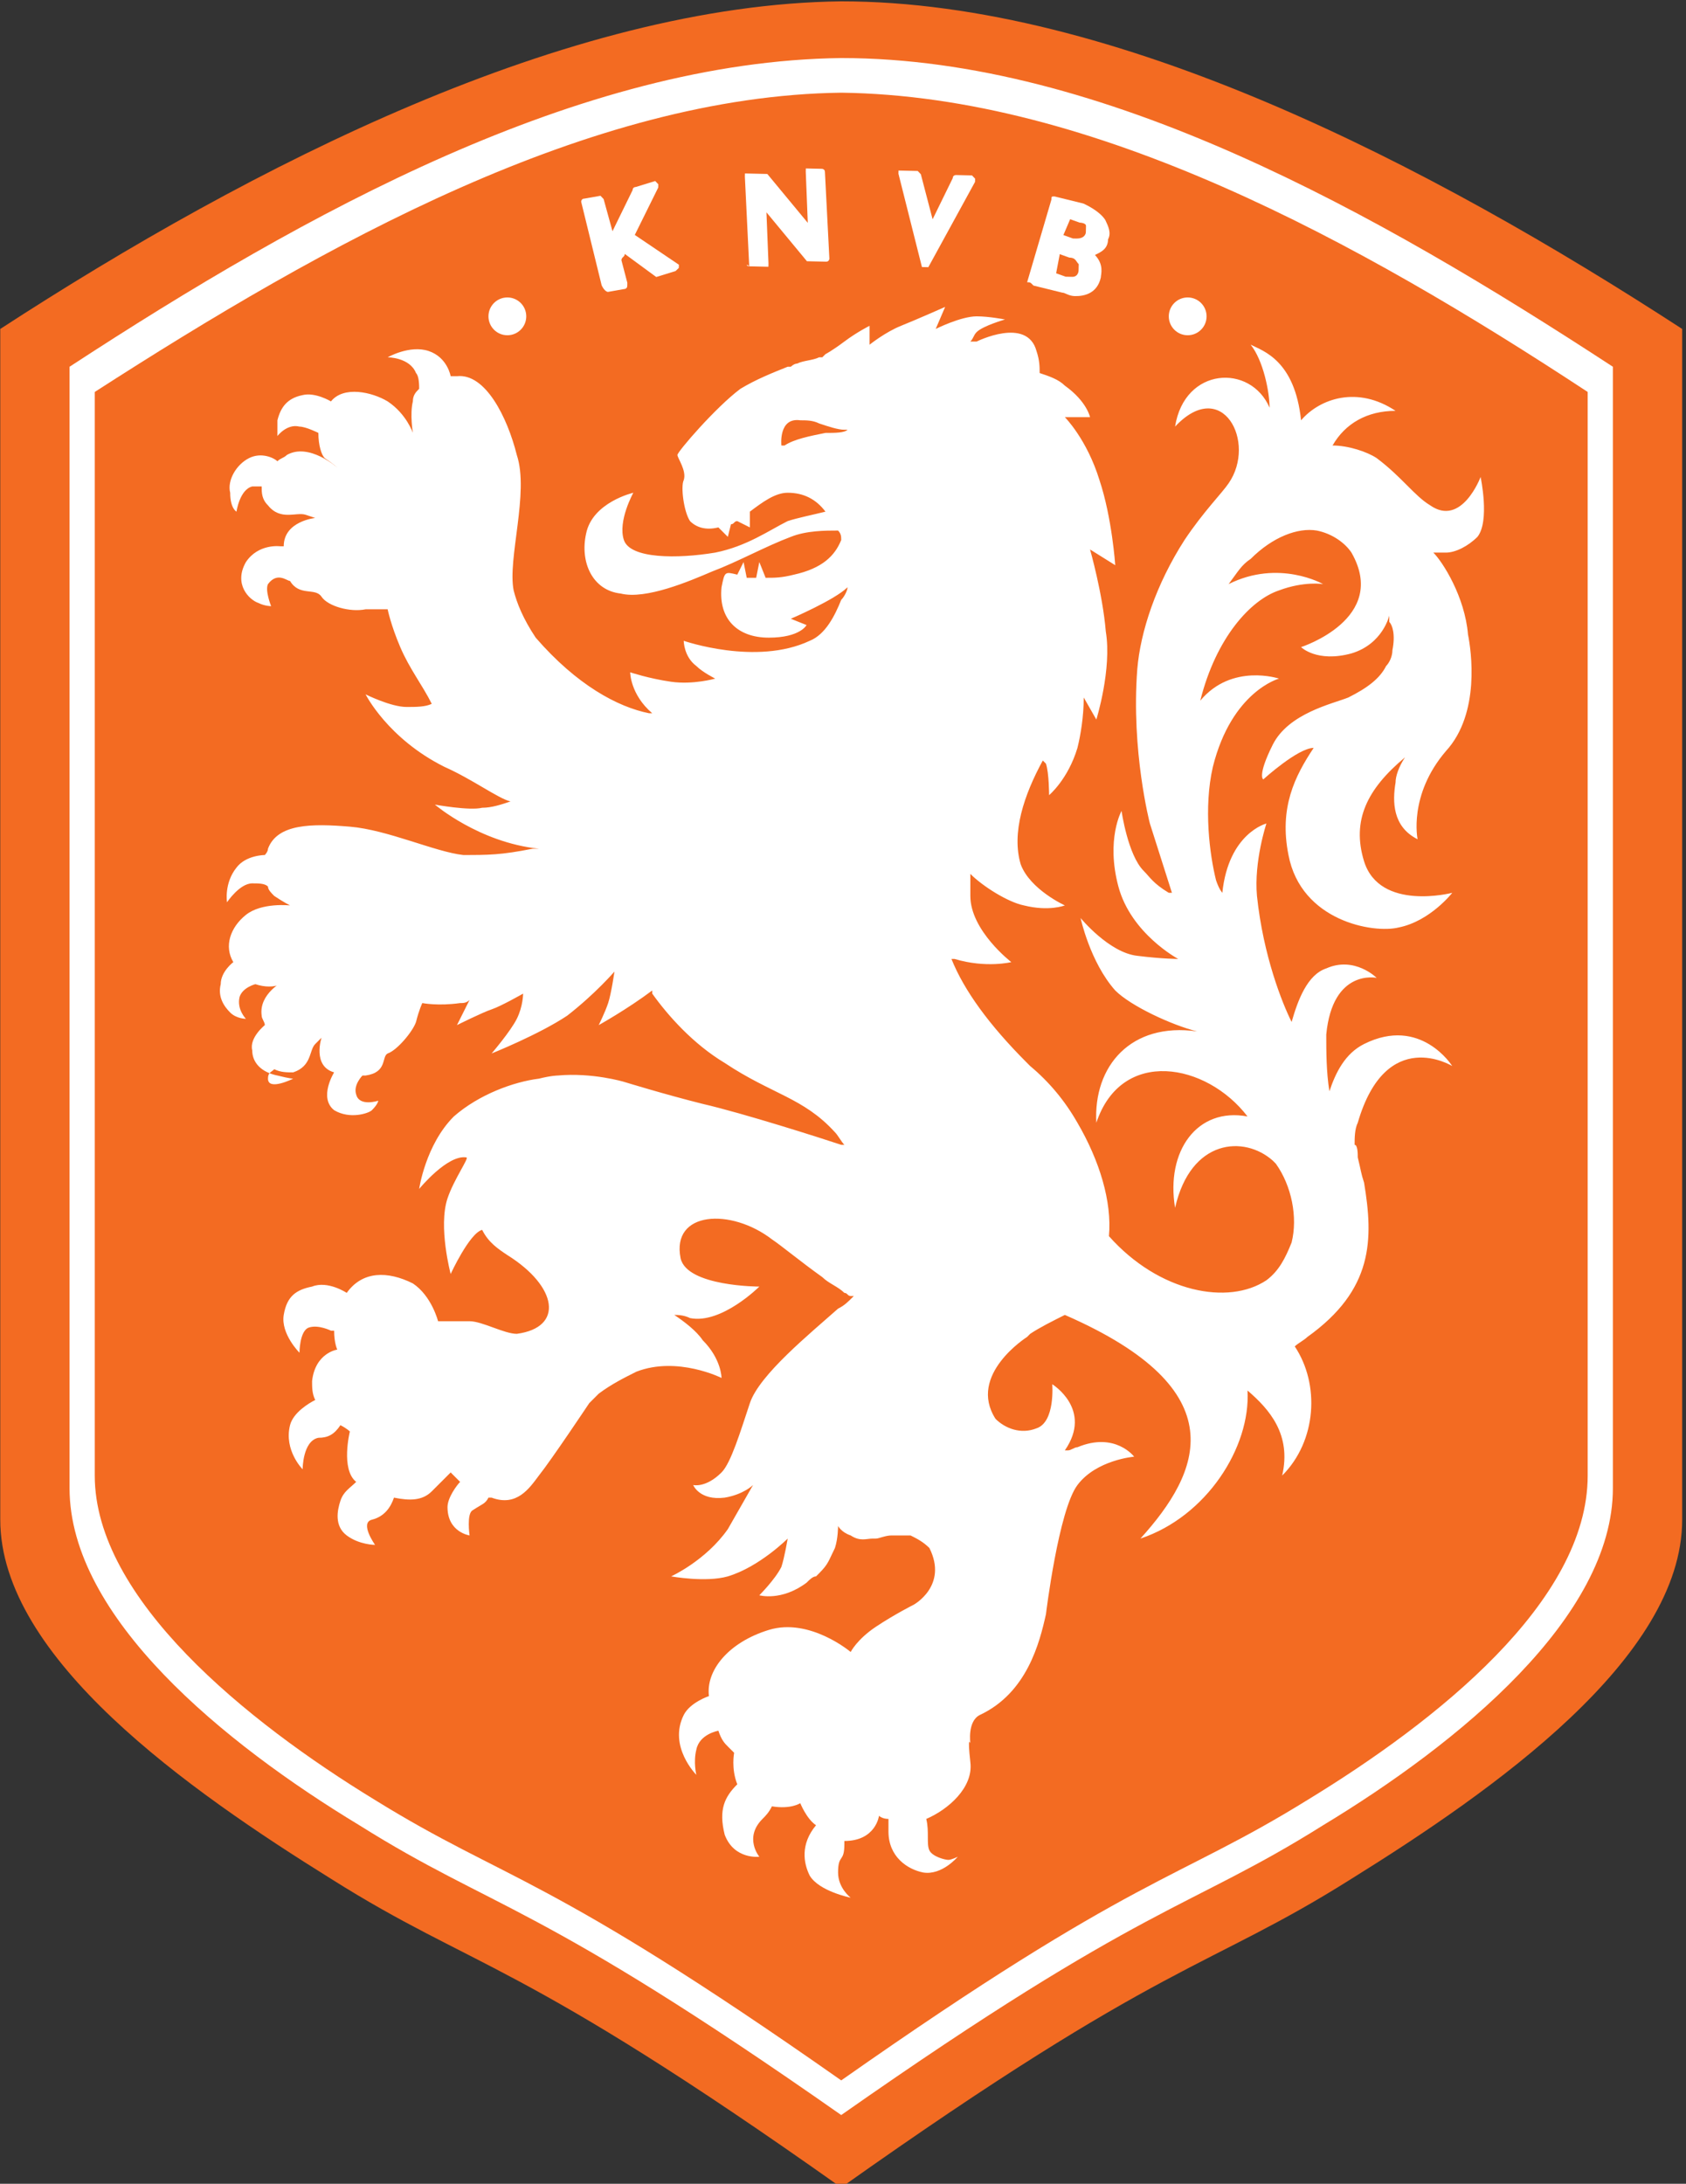 <?xml version="1.0" encoding="utf-8"?>
<!-- Generator: Adobe Illustrator 26.0.2, SVG Export Plug-In . SVG Version: 6.00 Build 0)  -->
<svg version="1.1"
	 id="svg2" xmlns:cc="http://creativecommons.org/ns#" xmlns:dc="http://purl.org/dc/elements/1.1/" xmlns:inkscape="http://www.inkscape.org/namespaces/inkscape" xmlns:rdf="http://www.w3.org/1999/02/22-rdf-syntax-ns#" xmlns:sodipodi="http://sodipodi.sourceforge.net/DTD/sodipodi-0.dtd" xmlns:svg="http://www.w3.org/2000/svg"
	 xmlns="http://www.w3.org/2000/svg" xmlns:xlink="http://www.w3.org/1999/xlink" x="0px" y="0px" width="463.3px" height="600px"
	 viewBox="0 0 463.3 600" style="enable-background:new 0 0 463.3 600;" xml:space="preserve">
<rect x="0" y="0" width="463.3" height="600" fill="#333333" stroke="none"/>
<style type="text/css">
	.st0{fill-rule:evenodd;clip-rule:evenodd;fill:#F36B22;fill-opacity:1;}
	.st1{fill-rule:evenodd;clip-rule:evenodd;fill:#FFFFFF;}
	.st2{fill:#FFFFFF;}
</style>
<sodipodi:namedview  bordercolor="#666666" borderopacity="1" gridtolerance="10" guidetolerance="10" id="namedview4" inkscape:current-layer="g10" inkscape:cx="118.26087" inkscape:cy="143.99712" inkscape:pageopacity="0" inkscape:pageshadow="2" inkscape:window-height="691" inkscape:window-maximized="1" inkscape:window-width="1280" inkscape:window-x="0" inkscape:window-y="1" inkscape:zoom="0.4897117" objecttolerance="10" pagecolor="#ffffff" showgrid="false">
	</sodipodi:namedview>
<g id="g10" transform="matrix(1.25,0,0,-1.25,0,600)" inkscape:groupmode="layer" inkscape:label="KNVB15_212 Mediagids WK_LR">
	<g id="g4700" transform="matrix(6.924,0,0,6.924,-308.06,-444.65)">
		<g id="g4696">
			<path id="path4654" inkscape:connector-curvature="0" sodipodi:nodetypes="cccscsccc" class="st0" d="M71.2,133.5
				c-8.7-0.1-18.7-5.2-26.7-10.4V85.3c0-4.4,6-8.6,10.5-11.4c4.6-2.9,5.9-2.5,16.2-9.8c10.3,7.3,11.6,6.9,16.2,9.8
				c4.5,2.8,10.5,7,10.5,11.4v37.8C89.9,128.3,79.9,133.5,71.2,133.5L71.2,133.5z"/>
			<path id="path4639" inkscape:connector-curvature="0" class="st1" d="M71.2,131.7c-8.3-0.1-17-4.9-24.5-9.8V86.3
				c0-4.1,4.9-8.1,9.2-10.7c4.3-2.7,5.6-2.4,15.3-9.2c9.7,6.8,11,6.5,15.3,9.2c4.3,2.6,9.2,6.6,9.2,10.7v35.6
				C88.2,126.8,79.5,131.7,71.2,131.7z M71.2,130.6c8-0.1,16.4-4.7,23.7-9.5V86.7c0-4-4.8-7.8-8.9-10.3c-4.2-2.6-5.4-2.3-14.8-8.9
				c-9.4,6.6-10.6,6.3-14.8,8.9c-4.1,2.5-8.9,6.4-8.9,10.3v34.4C54.8,125.8,63.2,130.5,71.2,130.6z"/>
		</g>
		<g id="g4685">
			<g id="g4517" transform="matrix(1.015,-0.023,0.023,1.015,-3.701,0.49)">
				<path id="path194" inkscape:connector-curvature="0" class="st2" d="M77,123.9l0.9-0.2c0.1,0,0.2-0.1,0.4-0.1
					c0.3,0,0.7,0.1,0.8,0.6c0,0.1,0.1,0.4-0.2,0.7c0.2,0.1,0.4,0.2,0.4,0.5c0.1,0.2,0,0.4-0.1,0.6c-0.2,0.3-0.7,0.5-0.7,0.5
					l-0.9,0.2l0,0c-0.1,0-0.1,0-0.1-0.1l-0.7-2.6C76.9,124,76.9,124,77,123.9C76.9,124,77,123.9,77,123.9 M78.1,126l0.3-0.1
					c0,0,0.2,0,0.2-0.1c0,0,0-0.1,0-0.2c0,0,0-0.2-0.3-0.2c-0.1,0-0.1,0-0.1,0l-0.3,0.1L78.1,126L78.1,126z M77.8,124.9l0.3-0.1
					c0.2,0,0.2-0.1,0.3-0.2c0-0.1,0-0.1,0-0.2c0,0,0-0.2-0.2-0.2c-0.1,0-0.1,0-0.2,0l-0.3,0.1L77.8,124.9L77.8,124.9z"/>
				<path id="path200" inkscape:connector-curvature="0" class="st2" d="M73.7,124.4C73.7,124.4,73.8,124.4,73.7,124.4l1.4,2.7v0.1
					l-0.1,0.1h-0.5c0,0-0.1,0-0.1-0.1l-0.6-1.3l-0.4,1.4l-0.1,0.1h-0.5h-0.1v-0.1l0.8-2.9C73.6,124.4,73.6,124.4,73.7,124.4"/>
				<path id="path204" inkscape:connector-curvature="0" class="st2" d="M63.7,123.4l0.5,0.1c0,0,0.1,0,0.1,0.1v0.1l-0.2,0.7
					c0,0.1,0.1,0.1,0.1,0.2l0,0l1-0.7l0,0l0,0l0.6,0.2l0.1,0.1v0.1l-1.4,0.9l0.7,1.5v0.1l-0.1,0.1l-0.6-0.2c0,0-0.1,0-0.1-0.1
					l-0.6-1.3l-0.3,1l-0.1,0.1l-0.5-0.1c-0.1,0-0.1-0.1-0.1-0.1l0.7-2.6C63.6,123.4,63.7,123.4,63.7,123.4"/>
				<path id="path206" inkscape:connector-curvature="0" class="st2" d="M68.1,124.3h0.5h0.1c0,0,0,0,0,0.1l-0.1,1.6l1.3-1.5H70h0.5
					c0.1,0,0.1,0.1,0.1,0.1l-0.2,2.7c0,0.1-0.1,0.1-0.1,0.1l0,0h-0.4h-0.1c0,0,0,0,0-0.1l0.1-1.6l-1.3,1.5c0,0,0,0-0.1,0H68h-0.1
					v-0.1L68.1,124.3C68,124.4,68,124.3,68.1,124.3"/>
			</g>
			<path id="path222" inkscape:connector-curvature="0" class="st2" d="M78.7,87.6c-0.1,0-0.2-0.1-0.3-0.1l0,0h-0.1
				c0.9,1.3-0.4,2.1-0.4,2.1s0.1-1.2-0.5-1.4c-0.5-0.2-1,0-1.3,0.3c-0.9,1.4,1,2.6,1,2.6l0.1,0.1c0.3,0.2,0.7,0.4,1.1,0.6l0,0l0,0
				c5.5-2.4,4.3-5,2.4-7.1c2.1,0.7,3.5,2.9,3.4,4.7c0.7-0.6,1.4-1.4,1.1-2.7c1.1,1.1,1.2,2.9,0.4,4.1c0.1,0.1,0.3,0.2,0.4,0.3
				c2.1,1.5,2.1,3.1,1.8,4.9c-0.1,0.3-0.1,0.4-0.2,0.8c0,0.1,0,0.4-0.1,0.4c0,0.2,0,0.5,0.1,0.7c0.9,3.1,3,1.8,3,1.8s-1,1.6-2.8,0.7
				c-0.6-0.3-0.9-0.9-1.1-1.5c-0.1,0.6-0.1,1.3-0.1,1.8c0.2,2.1,1.6,1.8,1.6,1.8s-0.7,0.7-1.6,0.3c-0.6-0.2-0.9-1-1.1-1.7
				c-0.3,0.6-0.9,2.1-1.1,4c-0.1,1.1,0.3,2.3,0.3,2.3s-1.2-0.3-1.4-2.2c0,0-0.1,0.1-0.2,0.4c-0.2,0.8-0.4,2.3-0.1,3.6
				c0.6,2.4,2.1,2.8,2.1,2.8s-1.5,0.5-2.5-0.7c0.5,2,1.6,3.2,2.5,3.5c0.8,0.3,1.4,0.2,1.4,0.2s-1.4,0.8-3,0c0.3,0.4,0.4,0.6,0.7,0.8
				c0.7,0.7,1.5,1,2.1,0.9c0.5-0.1,0.9-0.4,1.1-0.7c1.2-2.1-1.6-3-1.6-3s0.5-0.5,1.6-0.2c1,0.3,1.2,1.2,1.2,1.2s0-0.1,0-0.2
				c0.1-0.1,0.2-0.4,0.1-0.9c0-0.2-0.1-0.4-0.2-0.5c-0.2-0.4-0.6-0.7-1.2-1c-0.5-0.2-1.9-0.5-2.4-1.5s-0.3-1.1-0.3-1.1s1.1,1,1.6,1
				l0,0c-0.6-0.9-1.1-1.9-0.8-3.4c0.4-2.1,2.7-2.5,3.5-2.3c1,0.2,1.7,1.1,1.7,1.1s-2.3-0.6-2.8,1c-0.4,1.3,0.1,2.3,1.3,3.3
				c-0.2-0.3-0.3-0.6-0.3-0.8c-0.1-0.6-0.1-1.4,0.7-1.8c0,0-0.3,1.4,0.9,2.8c1.1,1.2,0.8,3.2,0.7,3.7c-0.1,1.2-0.8,2.3-1.1,2.6
				c0.1,0,0.2,0,0.4,0c0.3,0,0.7,0.2,1,0.5c0.4,0.5,0.1,1.9,0.1,1.9s-0.6-1.6-1.6-0.9c-0.5,0.3-0.9,0.9-1.7,1.5
				c-0.3,0.2-0.9,0.4-1.4,0.4c0.4,0.7,1.1,1.1,2,1.1c-1.2,0.8-2.4,0.4-3-0.3c-0.2,1.9-1.2,2.2-1.6,2.4c0.4-0.5,0.6-1.5,0.6-2
				c-0.6,1.4-2.7,1.3-3-0.6c1.5,1.6,2.6-0.5,1.7-1.8c-0.2-0.3-0.8-0.9-1.4-1.8c-0.9-1.4-1.4-2.9-1.5-4.1c-0.2-2.6,0.4-4.9,0.4-4.9
				l0.7-2.2c0,0,0,0-0.1,0c-0.5,0.3-0.6,0.5-0.8,0.7c-0.5,0.5-0.7,1.9-0.7,1.9s-0.5-0.9-0.1-2.4s1.9-2.3,1.9-2.3s-0.5,0-1.3,0.1
				c-0.9,0.1-1.8,1.2-1.8,1.2s0.3-1.4,1.1-2.3c0.5-0.5,1.8-1.1,2.6-1.3c-2.1,0.3-3.3-1.1-3.2-2.9c0.8,2.4,3.5,1.9,4.8,0.2
				c-1.6,0.3-2.6-1.1-2.3-2.9c0.5,2.2,2.2,2.3,3.1,1.5l0.1-0.1c0.5-0.7,0.7-1.7,0.5-2.5c-0.2-0.5-0.4-0.9-0.8-1.2
				c-1.2-0.8-3.4-0.4-5,1.4l0,0c0.1,1.1-0.3,2.4-1,3.6c-0.4,0.7-0.9,1.3-1.5,1.8l-0.1,0.1c-1.2,1.2-2,2.3-2.4,3.3l0,0h0.1
				c1-0.3,1.8-0.1,1.8-0.1s-1.3,1-1.3,2.1c0,0.2,0,0.4,0,0.7c0.4-0.4,1.2-0.9,1.7-1c0.8-0.2,1.3,0,1.3,0s-1.1,0.5-1.4,1.3
				c-0.3,1,0.1,2.2,0.7,3.3l0.1-0.1c0.1-0.3,0.1-1,0.1-1s0.6,0.5,0.9,1.5c0.1,0.4,0.2,1,0.2,1.6l0.4-0.7c0,0,0.5,1.6,0.3,2.8
				c-0.1,1.2-0.5,2.6-0.5,2.6l0.8-0.5c0,0-0.1,1.5-0.5,2.7c-0.4,1.3-1.1,2-1.1,2h0.8c0,0-0.1,0.5-0.8,1c-0.2,0.2-0.5,0.3-0.8,0.4
				c0,0.2,0,0.4-0.1,0.7c-0.3,1.1-1.9,0.3-1.9,0.3h-0.2c0.1,0.1,0.1,0.2,0.2,0.3c0.2,0.2,0.9,0.4,0.9,0.4s-0.5,0.1-0.9,0.1
				c-0.5,0-1.3-0.4-1.3-0.4l0.3,0.7c0,0-0.9-0.4-1.4-0.6s-1-0.6-1-0.6v0.6c0,0-0.4-0.2-0.8-0.5s-0.6-0.4-0.6-0.4l-0.1-0.1h-0.1
				c-0.2-0.1-0.5-0.1-0.7-0.2c-0.1,0-0.2-0.1-0.2-0.1s0,0-0.1,0c-0.5-0.2-1-0.4-1.5-0.7c-0.8-0.6-2-2-2-2.1s0.3-0.5,0.2-0.8
				c-0.1-0.2,0-1,0.2-1.3c0.2-0.2,0.5-0.3,0.9-0.2l0.3-0.3l0.1,0.4l0,0c0.1,0,0.1,0.1,0.2,0.1l0.4-0.2v0.5c0.4,0.3,0.8,0.6,1.2,0.6
				c0.5,0,0.9-0.2,1.2-0.6c-0.4-0.1-0.9-0.2-1.2-0.3c-0.6-0.3-1.3-0.8-2.3-1c-1.2-0.2-2.7-0.2-2.9,0.4c-0.2,0.6,0.3,1.5,0.3,1.5
				s-1.3-0.3-1.5-1.3c-0.2-0.9,0.2-1.8,1.1-1.9c0.8-0.2,2.2,0.4,2.9,0.7c0.8,0.3,1.7,0.8,2.5,1.1c0.5,0.2,1.1,0.2,1.5,0.2
				c0.1-0.1,0.1-0.2,0.1-0.3c-0.2-0.5-0.6-0.9-1.5-1.1c-0.4-0.1-0.6-0.1-0.9-0.1l-0.2,0.5l-0.1-0.5c-0.1,0-0.2,0-0.3,0l-0.1,0.5
				l-0.2-0.4c-0.4,0.1-0.4,0.1-0.5-0.4c-0.1-1,0.5-1.6,1.5-1.6s1.2,0.4,1.2,0.4l-0.5,0.2c0,0,1.4,0.6,1.8,1c0-0.1-0.1-0.3-0.2-0.4
				c-0.2-0.5-0.5-1.1-1-1.3c-1.7-0.8-4,0-4,0s0-0.5,0.4-0.8c0.2-0.2,0.6-0.4,0.6-0.4s-0.7-0.2-1.4-0.1c-0.7,0.1-1.3,0.3-1.3,0.3
				s0-0.7,0.7-1.3h-0.1c-1,0.2-2.3,0.9-3.6,2.4c-0.4,0.6-0.6,1.1-0.7,1.5c-0.2,1,0.5,3.1,0.1,4.3c-0.3,1.2-1,2.6-1.9,2.5h-0.2
				c0,0-0.1,0.6-0.7,0.8c-0.6,0.2-1.3-0.2-1.3-0.2s0.7,0,0.9-0.5c0.1-0.1,0.1-0.4,0.1-0.5c-0.1-0.1-0.2-0.2-0.2-0.4
				c-0.1-0.4,0-1,0-1s-0.2,0.6-0.8,1c-0.5,0.3-1.4,0.5-1.8,0l0,0c0,0-0.5,0.3-0.9,0.2c-0.5-0.1-0.7-0.4-0.8-0.8c0-0.3,0-0.5,0-0.5
				s0.3,0.4,0.7,0.3c0.2,0,0.6-0.2,0.6-0.2c0-0.4,0.1-0.7,0.2-0.8c0.3-0.2,0.4-0.3,0.4-0.3s-0.9,0.8-1.6,0.4
				c-0.1-0.1-0.2-0.1-0.3-0.2c-0.1,0.1-0.5,0.3-0.9,0.1c-0.4-0.2-0.7-0.7-0.6-1.1c0-0.5,0.2-0.6,0.2-0.6s0.1,0.7,0.5,0.8
				c0.1,0,0.2,0,0.3,0c0-0.2,0-0.4,0.2-0.6c0.4-0.5,0.9-0.2,1.2-0.3l0.3-0.1c0,0-1-0.1-1-0.9h-0.1c0,0-0.7,0.1-1.1-0.5
				c-0.4-0.7,0.1-1.2,0.4-1.3c0.2-0.1,0.4-0.1,0.4-0.1s-0.2,0.5-0.1,0.7c0.3,0.4,0.6,0.1,0.7,0.1l0,0l0,0c0.3-0.5,0.8-0.2,1-0.5
				s0.9-0.5,1.4-0.4c0.4,0,0.7,0,0.7,0s0.1-0.5,0.4-1.2c0.3-0.7,0.7-1.2,1-1.8c-0.2-0.1-0.5-0.1-0.8-0.1c-0.5,0-1.3,0.4-1.3,0.4
				s0.7-1.4,2.5-2.3c0.9-0.4,1.7-1,2.1-1.1l0,0c-0.3-0.1-0.6-0.2-0.9-0.2c-0.4-0.1-1.5,0.1-1.5,0.1s1.4-1.2,3.3-1.4
				c-0.1,0-0.1,0-0.2,0c-1-0.2-1.4-0.2-2.2-0.2c-0.9,0.1-2.4,0.8-3.6,0.9c-1.2,0.1-2.3,0.1-2.6-0.7c0-0.1-0.1-0.2-0.1-0.2l0,0
				c0,0-0.6,0-0.9-0.4c-0.4-0.5-0.3-1.1-0.3-1.1s0.4,0.6,0.8,0.6c0.2,0,0.4,0,0.5-0.1c0-0.1,0.1-0.2,0.2-0.3
				c0.3-0.2,0.5-0.3,0.5-0.3s-0.9,0.1-1.4-0.3s-0.7-1-0.4-1.5l0,0c0,0-0.4-0.3-0.4-0.7c-0.1-0.4,0.1-0.7,0.3-0.9
				c0.2-0.2,0.5-0.2,0.5-0.2s-0.3,0.3-0.2,0.7c0.1,0.3,0.5,0.4,0.5,0.4c0.3-0.1,0.6-0.1,0.8,0l0.1,0.1c0,0-0.8-0.4-0.7-1.1
				c0-0.1,0.1-0.2,0.1-0.3l0,0c0,0-0.5-0.4-0.4-0.8c0-0.4,0.3-0.7,0.8-0.8c0.4-0.1,0.5-0.1,0.5-0.1s-0.8-0.4-0.8,0
				c0,0.2,0.1,0.2,0.2,0.3c0.2-0.1,0.4-0.1,0.6-0.1c0.6,0.2,0.5,0.7,0.7,0.9l0.2,0.2c0,0-0.3-0.9,0.4-1.1l0,0c0,0-0.5-0.8,0-1.2
				c0.5-0.3,1.1-0.1,1.2,0c0.2,0.2,0.2,0.3,0.2,0.3s-0.6-0.2-0.7,0.2c-0.1,0.3,0.2,0.6,0.2,0.6s0,0,0.1,0c0.7,0.1,0.5,0.6,0.7,0.7
				c0.3,0.1,0.8,0.7,0.9,1c0.1,0.4,0.2,0.6,0.2,0.6s0.5-0.1,1.2,0c0.1,0,0.2,0,0.3,0.1L59,101c0,0,0.8,0.4,1.1,0.5s1,0.5,1,0.5
				s0-0.4-0.2-0.8s-0.8-1.1-0.8-1.1s1.5,0.6,2.4,1.2c0.9,0.7,1.5,1.4,1.5,1.4s-0.1-0.7-0.2-1c-0.1-0.3-0.3-0.7-0.3-0.7
				s0.9,0.5,1.7,1.1c0,0,0,0,0-0.1c0.5-0.7,1.3-1.6,2.3-2.2c1.5-1,2.5-1.1,3.5-2.2l0,0l0,0c0.1-0.1,0.2-0.3,0.3-0.4l0,0
				c0,0,0,0-0.1,0c-0.6,0.2-3.1,1-4.4,1.3c-1.2,0.3-2.5,0.7-2.5,0.7s-1,0.3-2.1,0.2c0,0-0.2,0-0.6-0.1c-0.8-0.1-1.9-0.5-2.7-1.2
				c-0.9-0.9-1.1-2.3-1.1-2.3s0.9,1.1,1.5,1c0.1,0-0.4-0.7-0.6-1.3c-0.3-0.9,0.1-2.4,0.1-2.4s0.6,1.3,1,1.4c0.2-0.4,0.5-0.6,0.8-0.8
				c1.6-1,1.8-2.3,0.3-2.5c-0.4,0-1.1,0.4-1.5,0.4s-1,0-1,0s-0.2,0.8-0.8,1.2c-0.8,0.4-1.6,0.4-2.1-0.3l0,0c0,0-0.6,0.4-1.1,0.2
				c-0.5-0.1-0.8-0.3-0.9-0.9c-0.1-0.6,0.5-1.2,0.5-1.2s0,0.7,0.3,0.8c0.3,0.1,0.7-0.1,0.7-0.1s0,0,0.1,0c0-0.4,0.1-0.6,0.1-0.6
				s-0.7-0.1-0.8-1c0-0.2,0-0.4,0.1-0.6c-0.2-0.1-0.7-0.4-0.8-0.8c-0.2-0.8,0.4-1.4,0.4-1.4s0,0.9,0.5,1c0.3,0,0.5,0.1,0.7,0.4
				c0.2-0.1,0.3-0.2,0.3-0.2s-0.3-1.2,0.2-1.6c-0.2-0.2-0.4-0.3-0.5-0.6c-0.1-0.3-0.2-0.8,0.2-1.1c0.4-0.3,0.9-0.3,0.9-0.3
				s-0.5,0.7-0.1,0.8c0.4,0.1,0.6,0.4,0.7,0.7c0.5-0.1,0.9-0.1,1.2,0.2c0.5,0.5,0.6,0.6,0.6,0.6s0.1-0.1,0.3-0.3
				c-0.1-0.1-0.4-0.5-0.4-0.8c0-0.8,0.7-0.9,0.7-0.9s-0.1,0.7,0.1,0.8c0.3,0.2,0.4,0.2,0.5,0.4c0,0,0,0,0.1,0
				c0.8-0.3,1.2,0.3,1.5,0.7c0.4,0.5,1.6,2.3,1.6,2.3l0.1,0.1c0.2,0.2,0.2,0.2,0.2,0.2c0.4,0.3,0.8,0.5,1.2,0.7
				c1.3,0.5,2.7-0.2,2.7-0.2s0,0.6-0.6,1.2c-0.2,0.3-0.6,0.6-0.9,0.8c0.1,0,0.3,0,0.5-0.1c1-0.2,2.2,1,2.2,1s-2.3,0-2.5,0.9
				c-0.3,1.5,1.6,1.6,2.9,0.6c0.3-0.2,0.9-0.7,1.6-1.2c0.2-0.2,0.5-0.3,0.7-0.5c0.1,0,0.1-0.1,0.2-0.1c0,0,0,0,0.1,0l0,0
				c-0.2-0.2-0.3-0.3-0.5-0.4c-0.9-0.8-2.5-2.1-2.8-3s-0.6-1.9-0.9-2.2c-0.5-0.5-0.9-0.4-0.9-0.4s0.2-0.5,1-0.4
				c0.6,0.1,0.9,0.4,0.9,0.4S68,85.7,67.6,85c-0.7-1-1.8-1.5-1.8-1.5s1.1-0.2,1.8,0c1,0.3,1.9,1.2,1.9,1.2s-0.1-0.6-0.2-0.9
				c-0.2-0.4-0.7-0.9-0.7-0.9s0.7-0.2,1.5,0.4c0.1,0.1,0.2,0.2,0.3,0.2c0,0,0,0,0.1,0.1c0.3,0.3,0.3,0.4,0.5,0.8
				c0.1,0.3,0.1,0.7,0.1,0.7s0.1-0.2,0.4-0.3c0.3-0.2,0.5-0.1,0.7-0.1h0.1c0.1,0,0.3,0.1,0.5,0.1l0,0c0.3,0,0.5,0,0.6,0
				c0.2-0.1,0.4-0.2,0.6-0.4c0.6-1.2-0.5-1.8-0.5-1.8s-0.6-0.3-1.2-0.7c-0.6-0.4-0.8-0.8-0.8-0.8s-1.3,1.1-2.6,0.7
				c-1.3-0.4-2-1.3-1.9-2.1c0,0-0.6-0.2-0.8-0.6c-0.5-1,0.4-1.9,0.4-1.9s-0.1,0.4,0,0.8c0.1,0.5,0.7,0.6,0.7,0.6l0,0
				c0.1-0.3,0.2-0.4,0.3-0.5c0.2-0.2,0.2-0.2,0.2-0.2s-0.1-0.5,0.1-1c-0.4-0.4-0.6-0.8-0.4-1.6c0.3-0.8,1.1-0.7,1.1-0.7
				s-0.5,0.6,0.1,1.2c0.1,0.1,0.2,0.2,0.3,0.4c0.6-0.1,0.9,0.1,0.9,0.1s0.2-0.5,0.5-0.7C69.9,75,70,74.4,70.2,74
				c0.3-0.5,1.3-0.7,1.3-0.7s-0.4,0.3-0.4,0.8c0,0.6,0.2,0.3,0.2,0.9c0,0,0,0,0,0.1c1,0,1.1,0.8,1.1,0.8s0.1-0.1,0.3-0.1
				c0-0.1,0-0.2,0-0.4c0-0.8,0.6-1.2,1.1-1.3c0.6-0.1,1.1,0.5,1.1,0.5s-0.2-0.1-0.3-0.1c-0.1,0-0.5,0.1-0.6,0.3
				c-0.1,0.2,0,0.6-0.1,1c0.7,0.3,1.5,1,1.4,1.8c-0.1,0.9,0,0.6,0,0.6s-0.1,0.7,0.3,0.9c1.5,0.7,1.9,2.3,2.1,3.2c0,0,0.4,3.3,1,4.1
				c0.6,0.8,1.8,0.9,1.8,0.9S79.9,88.1,78.7,87.6 M70.7,119.8c-0.5-0.1-1-0.2-1.3-0.4h-0.1c0,0-0.1,0.9,0.6,0.8c0.2,0,0.4,0,0.6-0.1
				c0.3-0.1,0.6-0.2,0.8-0.2h0.1C71.3,119.8,71,119.8,70.7,119.8"/>
			<g id="g4681" transform="translate(1.4310649e-4,0)">
				<circle id="path4513" class="st2" cx="60.6" cy="123.5" r="0.6"/>
				<circle id="circle4515" class="st2" cx="82.2" cy="123.5" r="0.6"/>
			</g>
		</g>
	</g>
</g>
</svg>
